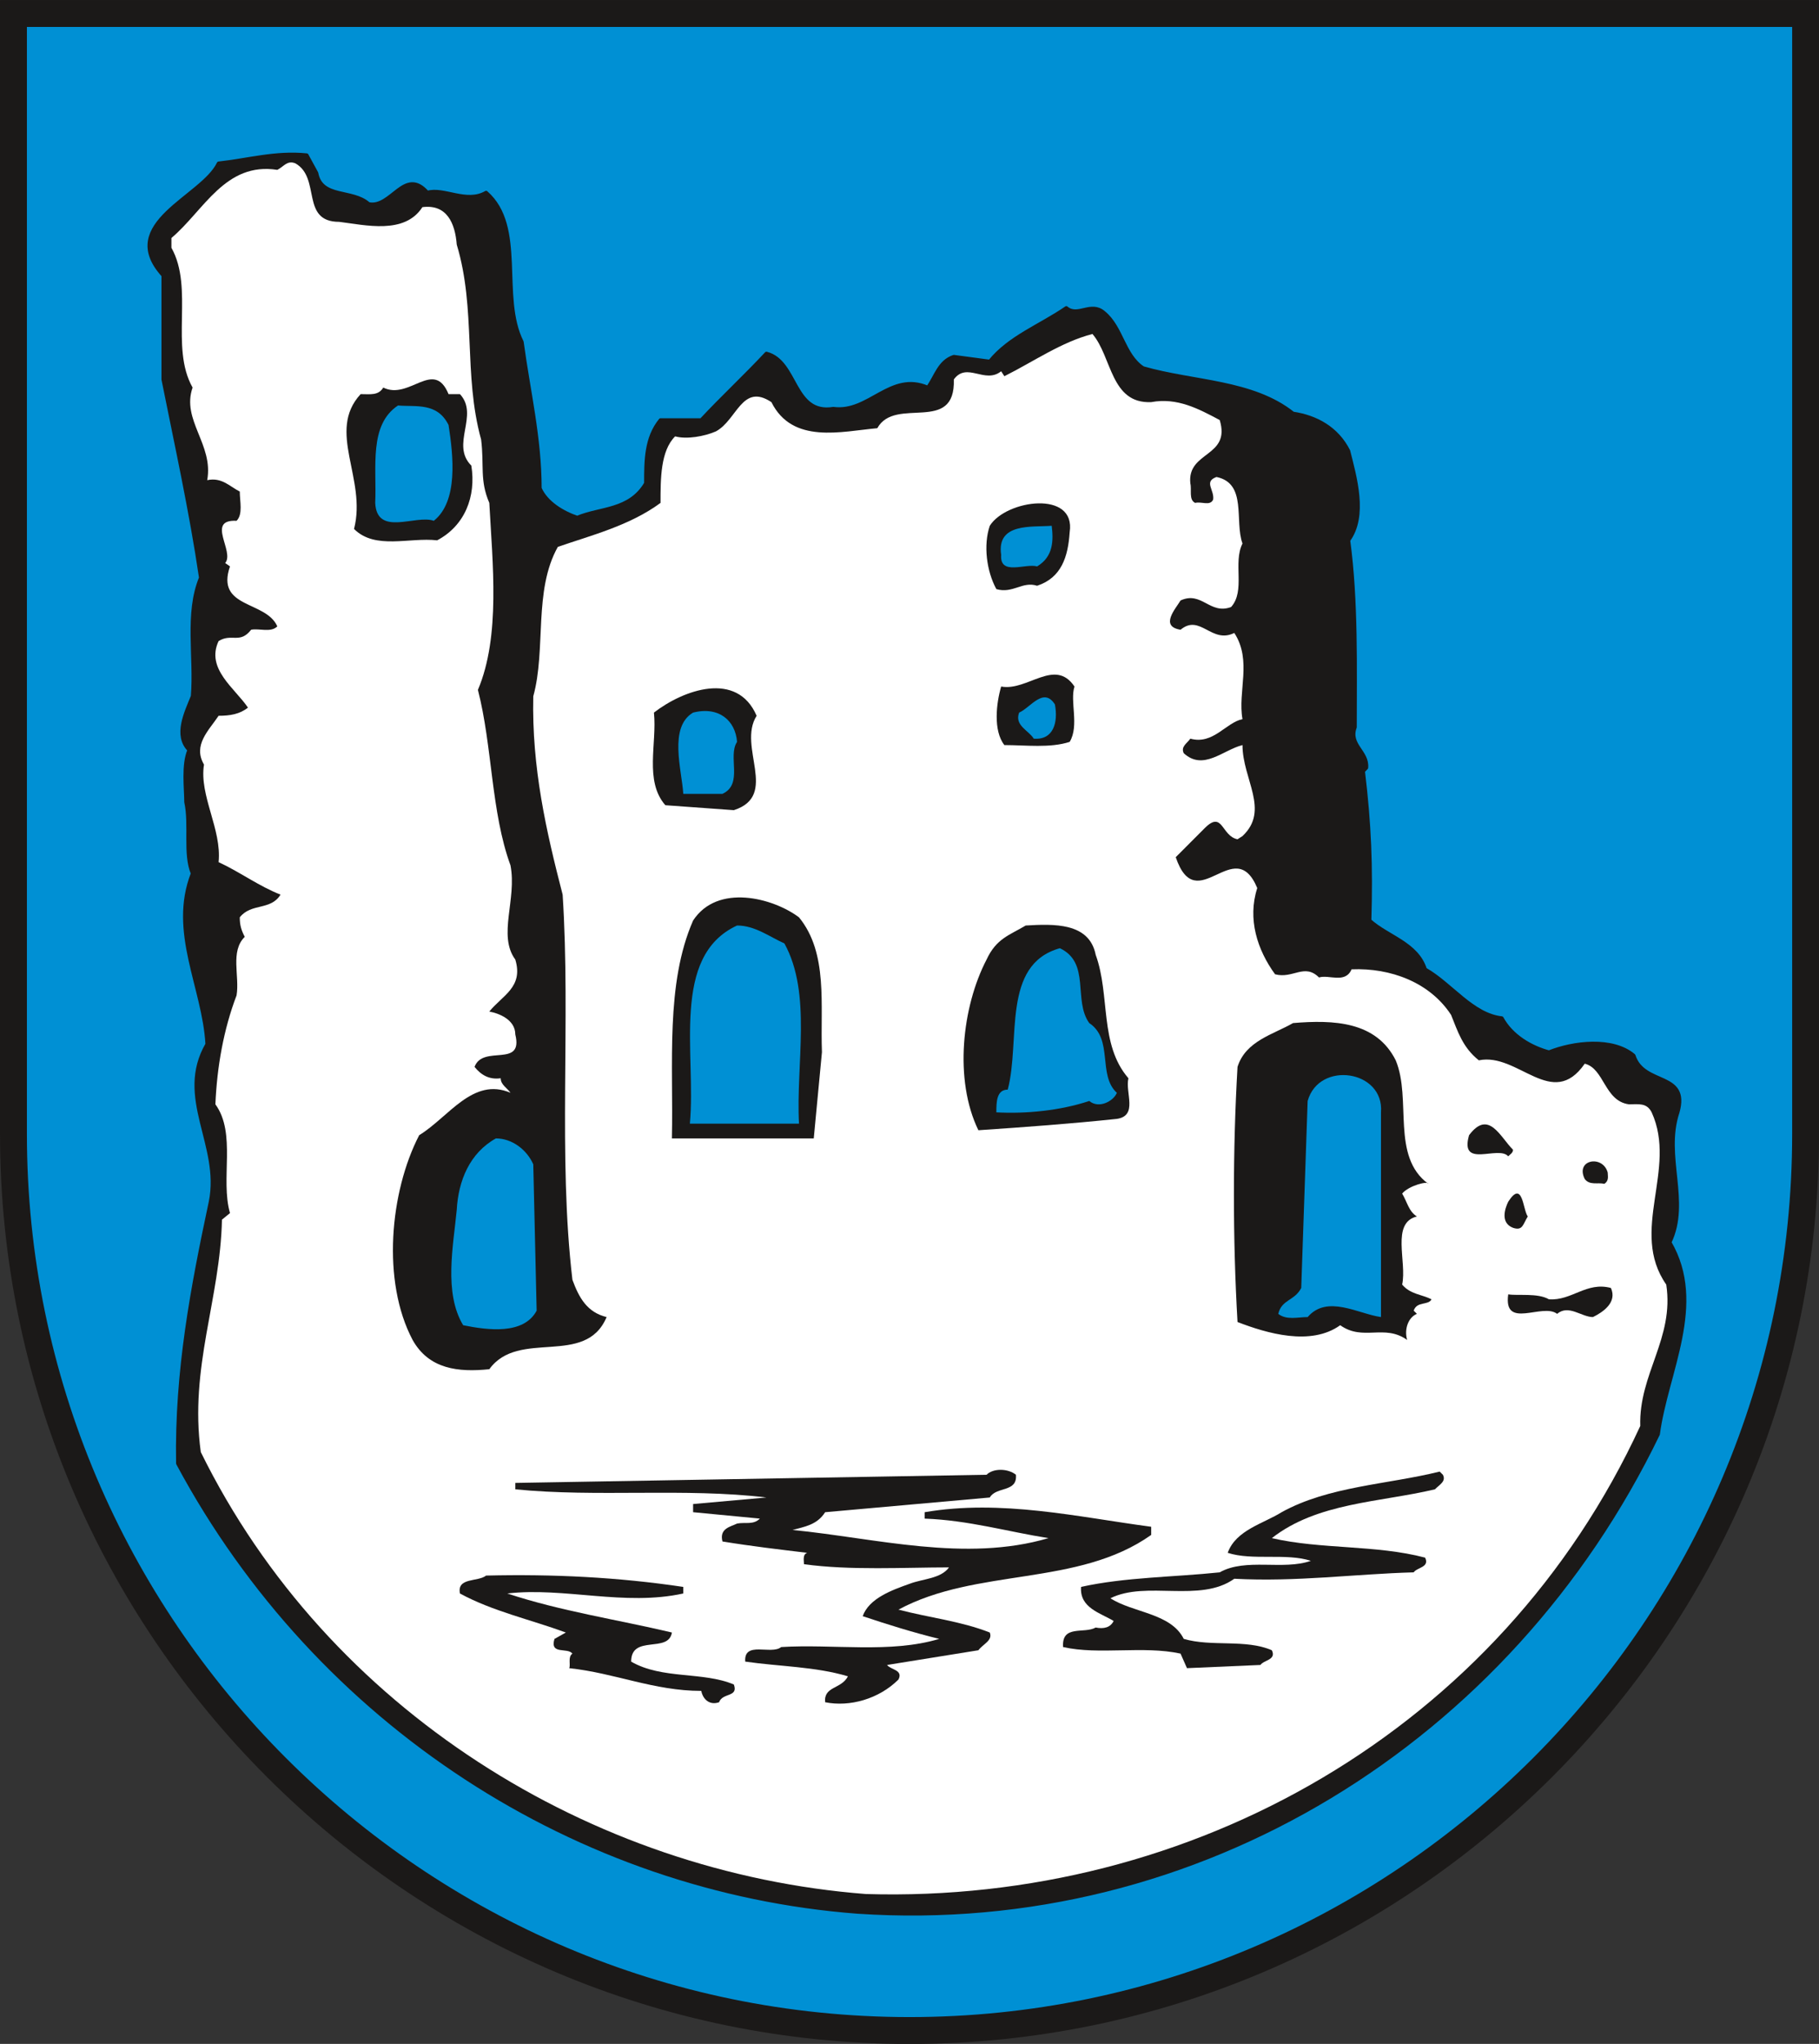 <?xml version="1.0" encoding="UTF-8" standalone="no"?>
<svg
   xmlns:dc="http://purl.org/dc/elements/1.1/"
   xmlns:cc="http://creativecommons.org/ns#"
   xmlns:rdf="http://www.w3.org/1999/02/22-rdf-syntax-ns#"
   xmlns:svg="http://www.w3.org/2000/svg"
   xmlns="http://www.w3.org/2000/svg"
   xmlns:sodipodi="http://sodipodi.sourceforge.net/DTD/sodipodi-0.dtd"
   xmlns:inkscape="http://www.inkscape.org/namespaces/inkscape"
   version="1.1"
   width="288"
   height="323.468"
   id="svg153"
   viewBox="0 0 288 323.468"
   sodipodi:docname="Harkerode.svg"
   inkscape:version="0.92.3 (2405546, 2018-03-11)">
  <rect x="0" y="0" width="288" height="323.468" fill="#333333" stroke="none"/>
  <defs
     id="defs157" />
  <sodipodi:namedview
     pagecolor="#ffffff"
     bordercolor="#666666"
     borderopacity="1"
     objecttolerance="10"
     gridtolerance="10"
     guidetolerance="10"
     inkscape:pageopacity="0"
     inkscape:pageshadow="2"
     inkscape:window-width="1600"
     inkscape:window-height="850"
     id="namedview155"
     showgrid="false"
     inkscape:zoom="1.5857392"
     inkscape:cx="87.240733"
     inkscape:cy="199.80698"
     inkscape:window-x="-8"
     inkscape:window-y="-8"
     inkscape:window-maximized="1"
     inkscape:current-layer="svg153" />
  <g
     id="Layer1000"
     transform="matrix(1.001,0,0,1.001,-131.373,-354.538)">
    <path
       d="m 416.835,533.48 c 0,78.063 -63.669,141.732 -141.732,141.732 -78.063,0 -141.732,-63.669 -141.732,-141.732 V 356.315 h 283.464 z"
       style="fill:#0090d4;fill-rule:evenodd"
       id="path100"
       inkscape:connector-curvature="0" />
    <path
       d="m 181.302,381.546 c 0.761,4.097 5.66,2.554 8.248,4.881 3.604,0.759 5.685,-5.918 9.289,-1.796 2.564,-0.784 6.193,1.796 9.289,0 6.168,5.387 2.056,16.438 5.66,23.62 1.041,7.713 2.843,15.173 2.843,23.139 1.015,2.301 3.604,3.844 5.913,4.628 3.629,-1.543 8.274,-1.037 10.863,-5.412 0,-3.591 0,-7.182 2.31,-10.014 h 6.446 c 3.35,-3.591 6.954,-6.929 10.304,-10.52 4.898,1.264 4.137,9.761 10.583,8.725 5.66,0.759 9.035,-5.918 14.949,-3.338 1.294,-1.796 1.802,-4.122 4.112,-4.881 l 5.685,0.759 c 3.096,-3.844 7.995,-5.64 12.106,-8.472 1.827,1.542 3.883,-1.037 5.939,0.759 2.843,2.326 3.096,6.701 6.193,8.75 7.995,2.301 17.284,2.048 23.73,7.182 3.604,0.531 6.954,2.326 8.756,5.918 1.04,4.122 2.842,10.267 0,14.137 1.294,9.509 1.04,20.307 1.04,29.538 -1.04,2.832 2.056,3.869 1.802,6.423 l -0.507,0.531 c 1.015,8.472 1.269,14.895 1.015,23.62 2.842,2.579 7.487,3.616 8.781,7.713 4.112,2.327 7.462,7.207 12.132,7.713 1.523,2.832 4.619,4.628 7.462,5.387 3.858,-1.543 10.05,-2.301 13.401,0.531 1.548,4.88 8.781,2.554 6.954,8.978 -2.309,6.954 1.828,14.136 -1.269,20.56 5.685,9.761 -0.533,20.56 -1.827,30.322 -23.451,48.555 -72.713,79.129 -126.594,75.538 -44.084,-3.338 -85.352,-29.538 -107.534,-70.911 -0.254,-14.642 2.335,-28.02 5.177,-41.373 1.802,-8.977 -5.431,-16.438 -0.533,-24.91 -0.507,-9.003 -5.914,-17.727 -2.31,-26.983 -1.294,-3.085 -0.254,-7.713 -1.04,-11.304 0,-2.074 -0.508,-5.918 0.507,-8.219 -2.31,-2.326 -0.507,-5.918 0.533,-8.497 0.508,-6.17 -1.04,-13.1 1.294,-18.739 -1.548,-10.546 -3.883,-21.066 -5.939,-31.358 0,-4.628 0,-11.051 0,-16.438 -7.462,-8.219 6.193,-12.341 8.756,-17.728 4.644,-0.506 9.035,-1.795 13.934,-1.29 z"
       style="fill:#1b1918;fill-rule:evenodd;stroke:#1b1918;stroke-width:0.567;stroke-linecap:round;stroke-linejoin:round;stroke-dasharray:none"
       id="path102"
       inkscape:connector-curvature="0" />
    <path
       d="m 184.906,389.26 c 4.137,0.506 10.329,2.048 13.147,-2.327 3.883,-0.506 5.178,2.579 5.431,5.918 3.096,10.267 1.015,20.56 3.858,30.828 0.507,4.122 -0.254,6.423 1.294,10.014 0.507,9.509 1.802,21.066 -1.802,29.563 2.31,8.977 2.056,19.27 5.152,27.742 1.04,5.387 -2.056,11.052 0.761,14.895 1.32,4.375 -2.056,5.665 -4.112,8.219 1.548,0.278 4.112,1.29 4.112,3.616 1.32,5.387 -5.127,1.542 -6.447,5.134 1.041,1.29 2.335,2.048 4.137,1.795 0,1.037 1.04,1.543 1.548,2.301 -5.939,-2.554 -9.797,3.869 -14.441,6.702 -4.644,8.978 -5.939,23.114 -1.04,32.37 2.589,4.628 7.233,5.134 12.132,4.628 4.644,-6.424 15.202,-0.278 18.552,-8.244 -3.096,-0.759 -4.365,-3.06 -5.406,-5.892 -2.309,-19.523 -0.254,-40.867 -1.548,-60.896 -2.589,-10.015 -4.898,-20.054 -4.644,-31.359 2.056,-7.435 0,-16.691 3.883,-23.62 5.152,-1.796 11.345,-3.338 16.243,-6.954 0,-3.844 0,-8.219 2.309,-10.52 1.827,0.506 4.644,0 6.447,-0.784 3.35,-1.796 4.137,-7.713 8.781,-4.628 3.35,6.702 11.065,4.628 16.75,4.122 2.843,-5.134 12.385,1.037 12.106,-7.713 2.081,-2.832 4.898,0.784 7.487,-1.29 l 0.507,0.784 c 4.644,-2.326 9.035,-5.412 13.933,-6.676 3.096,3.591 2.843,11.051 9.289,10.773 4.112,-0.759 7.462,1.037 10.837,2.832 1.802,5.918 -5.178,4.881 -4.645,10.014 0.254,1.037 -0.279,2.579 0.761,3.085 1.041,-0.253 2.335,0.531 2.843,-0.506 0.254,-1.542 -1.548,-2.832 0.533,-3.591 4.873,1.011 2.817,6.929 4.112,10.52 -1.548,3.085 0.508,7.46 -1.802,10.04 -3.376,1.264 -4.644,-2.579 -7.995,-1.037 -0.761,1.29 -3.35,4.097 0,4.628 3.096,-2.579 4.898,2.301 8.502,0.506 2.843,4.375 0.508,9.256 1.294,13.631 -2.589,0.506 -4.644,4.097 -8.248,3.085 -0.533,0.759 -1.548,1.264 -1.04,2.301 3.096,2.832 6.193,-0.506 9.289,-1.29 0,5.412 4.365,10.293 0,14.389 l -0.787,0.506 c -2.563,-0.506 -2.31,-4.603 -5.152,-1.796 l -4.619,4.628 c 3.325,9.762 9.264,-3.844 12.893,4.881 -1.574,4.881 0,9.762 2.817,13.631 2.842,0.759 4.644,-1.796 6.954,0.506 1.548,-0.506 4.137,1.037 5.152,-1.29 6.193,-0.253 12.385,2.074 15.736,7.207 1.04,2.554 1.802,5.134 4.391,7.182 6.193,-1.29 11.598,7.966 16.75,0.531 3.096,0.759 3.096,5.892 6.979,6.423 1.548,0 2.817,-0.278 3.604,1.265 4.112,9.003 -3.604,18.765 2.31,27.236 1.294,8.497 -4.365,14.137 -4.112,22.356 -22.182,48.049 -70.911,75.538 -122.483,73.996 -43.323,-3.338 -85.098,-29.032 -105.199,-69.874 -1.827,-13.378 3.071,-24.151 3.35,-36.745 l 1.269,-1.037 c -1.548,-5.387 1.04,-12.594 -2.31,-17.197 0.254,-5.918 1.294,-11.835 3.35,-17.222 0.507,-3.085 -1.04,-6.955 1.294,-9.256 -0.533,-1.037 -0.787,-1.796 -0.787,-3.086 1.802,-2.301 4.898,-1.037 6.447,-3.591 -3.35,-1.29 -6.447,-3.591 -9.797,-5.134 0.533,-5.159 -3.096,-10.545 -2.309,-15.426 -1.802,-3.085 0.761,-5.387 2.309,-7.713 1.802,0 3.35,-0.253 4.644,-1.29 -2.056,-3.06 -6.7,-6.145 -4.644,-10.52 2.081,-1.29 3.35,0.506 5.152,-1.795 1.294,-0.253 3.096,0.506 4.137,-0.531 -1.802,-4.097 -9.796,-2.807 -7.487,-9.483 l -0.761,-0.531 c 1.548,-1.796 -3.096,-6.929 1.802,-6.676 1.04,-1.037 0.507,-3.085 0.507,-4.628 -1.548,-0.759 -2.817,-2.301 -5.152,-1.795 1.04,-5.64 -4.112,-9.509 -2.31,-14.642 -3.629,-6.424 0.254,-15.679 -3.35,-22.103 v -1.543 c 5.152,-4.35 8.502,-12.063 16.751,-10.773 1.041,-0.531 1.548,-1.543 2.843,-1.037 4.111,2.301 0.761,9.256 6.954,9.256 z"
       style="fill:#ffffff;fill-rule:evenodd"
       id="path104"
       inkscape:connector-curvature="0" />
    <path
       d="m 203.991,416.496 c 3.096,3.338 -1.548,7.966 1.802,11.304 0.787,4.881 -1.04,9.509 -5.406,11.81 -4.391,-0.506 -9.797,1.543 -13.147,-1.795 2.056,-7.966 -4.391,-15.426 1.041,-21.319 1.523,0 2.817,0.253 3.579,-1.037 4.137,2.048 7.995,-4.628 10.329,1.037 z"
       style="fill:#1b1918;fill-rule:evenodd"
       id="path106"
       inkscape:connector-curvature="0" />
    <path
       d="m 202.189,421.377 c 0.761,4.881 1.548,12.063 -2.335,15.148 -2.817,-1.037 -9.01,2.579 -9.264,-2.832 0.254,-5.639 -1.04,-12.316 3.604,-15.401 2.843,0.253 6.193,-0.531 7.995,3.085 z"
       style="fill:#0090d4;fill-rule:evenodd"
       id="path108"
       inkscape:connector-curvature="0" />
    <path
       d="m 300.434,438.321 c -0.254,3.869 -1.294,7.207 -5.152,8.472 -2.335,-0.759 -3.858,1.29 -6.446,0.531 -1.548,-2.832 -2.081,-6.954 -1.04,-10.014 2.589,-4.122 13.654,-5.665 12.639,1.012 z"
       style="fill:#1b1918;fill-rule:evenodd"
       id="path110"
       inkscape:connector-curvature="0" />
    <path
       d="m 297.591,437.309 c 0.279,2.301 0.279,4.881 -2.31,6.424 -1.802,-0.531 -5.939,1.542 -5.685,-1.821 -0.761,-5.134 4.898,-4.35 7.995,-4.603 z"
       style="fill:#0090d4;fill-rule:evenodd"
       id="path112"
       inkscape:connector-curvature="0" />
    <path
       d="m 301.195,462.725 c -0.761,2.326 0.787,6.17 -0.761,8.75 -3.096,1.012 -6.954,0.506 -10.33,0.506 -1.802,-2.301 -1.269,-6.676 -0.507,-9.256 4.137,0.784 8.502,-4.603 11.598,0 z"
       style="fill:#1b1918;fill-rule:evenodd"
       id="path114"
       inkscape:connector-curvature="0" />
    <path
       d="m 250.918,467.352 c -3.096,4.881 3.604,12.594 -3.604,14.92 l -10.837,-0.784 c -3.35,-3.844 -1.294,-9.762 -1.802,-14.643 4.644,-3.591 13.147,-6.676 16.243,0.506 z"
       style="fill:#1b1918;fill-rule:evenodd"
       id="path116"
       inkscape:connector-curvature="0" />
    <path
       d="m 298.099,465.557 c 0.533,2.832 -0.228,5.665 -3.35,5.412 -0.761,-1.29 -3.096,-2.074 -2.309,-4.122 1.802,-0.784 3.858,-4.122 5.659,-1.29 z"
       style="fill:#0090d4;fill-rule:evenodd"
       id="path118"
       inkscape:connector-curvature="0" />
    <path
       d="m 247.822,471.474 c -1.523,2.301 1.04,6.676 -2.31,8.219 h -6.193 c -0.254,-3.844 -2.335,-10.546 1.548,-12.847 4.112,-1.037 6.7,1.29 6.954,4.628 z"
       style="fill:#0090d4;fill-rule:evenodd"
       id="path120"
       inkscape:connector-curvature="0" />
    <path
       d="m 257.618,499.216 c 4.644,5.665 3.35,13.884 3.63,21.319 l -1.294,13.631 h -22.436 c 0.254,-11.81 -1.04,-24.404 3.35,-34.444 3.858,-5.893 12.639,-3.591 16.75,-0.506 z"
       style="fill:#1b1918;fill-rule:evenodd"
       id="path122"
       inkscape:connector-curvature="0" />
    <path
       d="m 255.309,503.339 c 4.391,7.966 1.802,19.017 2.309,28.501 h -17.258 c 1.015,-11.026 -3.096,-26.452 7.462,-31.333 2.842,0 5.152,1.796 7.487,2.832 z"
       style="fill:#0090d4;fill-rule:evenodd"
       id="path124"
       inkscape:connector-curvature="0" />
    <path
       d="m 304.546,505.134 c 2.335,6.423 0.533,14.137 5.178,19.523 -0.533,2.301 1.548,5.918 -1.827,6.424 -7.208,0.759 -14.416,1.29 -21.903,1.795 -3.883,-7.966 -2.589,-19.523 1.294,-26.983 1.548,-3.338 3.604,-3.844 6.193,-5.386 4.391,-0.253 10.05,-0.506 11.066,4.628 z"
       style="fill:#1b1918;fill-rule:evenodd"
       id="path126"
       inkscape:connector-curvature="0" />
    <path
       d="m 303.53,515.933 c 3.858,2.554 1.294,8.219 4.365,11.026 -0.507,1.29 -2.817,2.579 -4.365,1.29 -4.644,1.543 -10.05,2.048 -14.695,1.796 0,-1.543 0,-3.591 1.802,-3.591 2.056,-7.713 -1.04,-19.776 8.248,-22.356 4.898,2.326 2.056,8.219 4.644,11.835 z"
       style="fill:#0090d4;fill-rule:evenodd"
       id="path128"
       inkscape:connector-curvature="0" />
    <path
       d="m 352.006,521.825 c 2.563,6.171 -0.787,15.173 5.152,19.523 0,-0.506 -3.096,0.278 -4.137,1.542 0.787,1.29 1.04,2.833 2.335,3.616 -4.137,1.012 -1.548,7.182 -2.335,10.773 1.294,1.543 3.096,1.543 4.644,2.326 -0.507,1.012 -2.31,0.253 -2.817,1.796 l 0.507,0.506 c -1.294,0.506 -2.056,2.326 -1.548,4.122 -3.604,-2.579 -6.954,0.253 -10.583,-2.327 -4.645,3.338 -11.599,1.29 -16.243,-0.506 -0.761,-13.1 -0.761,-27.236 0,-40.336 1.294,-4.122 5.685,-5.134 8.781,-6.929 6.447,-0.531 13.147,-0.278 16.243,5.893 z"
       style="fill:#1b1918;fill-rule:evenodd"
       id="path130"
       inkscape:connector-curvature="0" />
    <path
       d="m 349.671,530.044 v 32.37 c -3.604,-0.506 -8.502,-3.591 -11.598,0 -1.523,0 -3.35,0.531 -4.644,-0.506 0.533,-2.301 2.589,-2.048 3.629,-4.097 l 1.015,-29.563 c 1.802,-6.423 12.132,-4.881 11.598,1.796 z"
       style="fill:#0090d4;fill-rule:evenodd"
       id="path132"
       inkscape:connector-curvature="0" />
    <path
       d="m 369.797,536.999 c -1.548,-1.795 -7.741,2.048 -6.193,-3.338 3.096,-4.122 4.898,0.253 6.954,2.301 0,0.506 -0.507,0.759 -0.761,1.037 z"
       style="fill:#1b1918;fill-rule:evenodd"
       id="path134"
       inkscape:connector-curvature="0" />
    <path
       d="m 215.59,538.263 0.533,23.14 c -2.056,3.844 -7.741,3.085 -11.624,2.301 -3.096,-5.133 -1.548,-12.594 -1.015,-18.233 0.254,-4.628 2.056,-9.003 6.193,-11.304 2.563,0 4.898,1.796 5.914,4.097 z"
       style="fill:#0090d4;fill-rule:evenodd"
       id="path136"
       inkscape:connector-curvature="0" />
    <path
       d="m 385.532,539.553 c 0,0.531 0.254,1.29 -0.533,1.796 -1.015,-0.253 -2.31,0.278 -3.096,-0.759 -1.548,-3.085 2.843,-3.869 3.629,-1.037 z"
       style="fill:#1b1918;fill-rule:evenodd"
       id="path138"
       inkscape:connector-curvature="0" />
    <path
       d="m 372.893,546.507 c -0.787,1.264 -0.787,2.301 -2.335,1.796 -2.056,-0.784 -1.269,-3.085 -0.761,-4.122 2.31,-3.591 2.31,1.29 3.096,2.327 z"
       style="fill:#1b1918;fill-rule:evenodd"
       id="path140"
       inkscape:connector-curvature="0" />
    <path
       d="m 386.04,557.811 c 1.04,2.301 -1.294,3.844 -2.843,4.603 -1.802,0 -3.858,-2.048 -5.66,-0.506 -2.309,-1.795 -8.527,2.579 -7.741,-3.085 1.548,0.253 4.644,-0.253 6.446,0.784 3.604,0.253 5.939,-2.832 9.797,-1.795 z"
       style="fill:#1b1918;fill-rule:evenodd"
       id="path142"
       inkscape:connector-curvature="0" />
    <path
       d="m 291.932,587.349 c 0.254,2.832 -3.096,1.796 -4.137,3.591 l -26.04,2.326 c -1.294,2.048 -3.35,2.301 -5.152,2.807 13.147,1.29 27.334,5.159 40.481,1.29 -6.447,-1.011 -12.639,-2.832 -19.593,-3.085 v -1.012 c 12.106,-2.074 24.238,0.759 35.836,2.301 v 1.29 c -11.599,8.219 -27.588,5.134 -39.973,11.81 4.898,1.29 9.796,1.796 14.441,3.616 0.507,1.264 -1.041,1.795 -1.802,2.807 l -14.441,2.326 c 0.533,0.759 2.589,0.759 1.802,2.301 -3.096,3.085 -7.715,4.375 -11.598,3.591 -0.254,-2.554 2.563,-2.048 3.604,-4.097 -5.152,-1.543 -10.837,-1.543 -16.243,-2.327 -0.254,-3.338 4.137,-1.011 5.685,-2.301 8.248,-0.506 17.284,1.037 24.999,-1.29 -4.137,-1.012 -8.248,-2.301 -12.106,-3.591 1.015,-2.833 4.619,-4.122 7.462,-5.134 2.056,-0.784 4.898,-0.784 6.193,-2.579 -6.954,0 -15.71,0.506 -22.943,-0.506 0,-0.531 -0.254,-1.543 0.507,-1.795 -4.391,-0.531 -8.756,-1.037 -13.4,-1.796 -0.533,-2.074 1.294,-2.326 2.31,-2.832 1.294,-0.253 2.589,0.253 3.604,-0.784 l -10.558,-1.012 v -1.29 l 11.599,-1.037 c -12.893,-1.543 -26.826,0 -39.719,-1.29 v -1.012 l 74.54,-1.29 c 1.015,-1.037 3.35,-1.037 4.644,0 z"
       style="fill:#1b1918;fill-rule:evenodd"
       id="path144"
       inkscape:connector-curvature="0" />
    <path
       d="m 359.467,587.349 c 0.533,1.037 -0.507,1.543 -1.269,2.301 -8.756,2.074 -18.578,2.074 -25.786,7.713 7.715,1.796 16.497,1.037 24.238,3.085 0.761,1.543 -1.294,1.543 -1.802,2.326 -9.289,0.253 -18.578,1.543 -28.375,1.012 -5.406,3.869 -13.933,0.253 -19.593,3.085 3.604,2.327 9.543,2.327 11.598,6.424 4.391,1.29 9.797,0 13.933,1.795 0.761,1.543 -1.294,1.543 -1.802,2.326 l -11.624,0.506 -1.015,-2.301 c -5.939,-1.29 -12.893,0.253 -18.578,-1.037 -0.254,-3.591 3.35,-2.048 5.152,-3.085 1.294,0.253 2.335,0 2.843,-1.037 -2.056,-1.264 -5.406,-2.049 -5.152,-5.387 6.954,-1.543 14.695,-1.543 21.928,-2.301 4.112,-2.326 10.05,-0.278 14.415,-1.821 -3.858,-1.264 -9.264,0 -13.147,-1.264 1.294,-3.616 5.685,-4.628 8.528,-6.424 7.462,-4.122 16.75,-4.375 24.999,-6.423 z"
       style="fill:#1b1918;fill-rule:evenodd"
       id="path146"
       inkscape:connector-curvature="0" />
    <path
       d="m 239.32,605.077 v 1.037 c -9.289,2.048 -18.806,-1.037 -27.842,0 8.502,2.807 17.258,4.097 26.04,6.171 -0.533,3.338 -6.447,0.253 -6.447,4.603 4.898,2.832 11.345,1.543 16.243,3.616 0.761,2.048 -1.802,1.264 -2.335,2.807 -1.548,0.531 -2.563,-0.506 -2.817,-1.795 -7.487,0 -13.68,-2.832 -20.887,-3.591 0.254,-0.506 -0.254,-1.796 0.507,-2.301 -0.787,-1.037 -3.604,0.253 -2.842,-2.326 l 1.802,-1.012 c -5.66,-2.074 -11.599,-3.364 -16.75,-6.171 -0.508,-2.579 2.842,-1.796 4.137,-2.832 10.558,-0.253 20.887,0.253 31.192,1.795 z"
       style="fill:#1b1918;fill-rule:evenodd"
       id="path148"
       inkscape:connector-curvature="0" />
    <path
       d="m 416.835,533.48 c 0,78.063 -63.669,141.732 -141.732,141.732 -78.063,0 -141.732,-63.669 -141.732,-141.732 V 356.315 h 283.464 z"
       style="fill:none;stroke:#1b1918;stroke-width:4.252;stroke-linecap:butt;stroke-linejoin:miter;stroke-dasharray:none"
       id="path150"
       inkscape:connector-curvature="0" />
  </g>
</svg>
